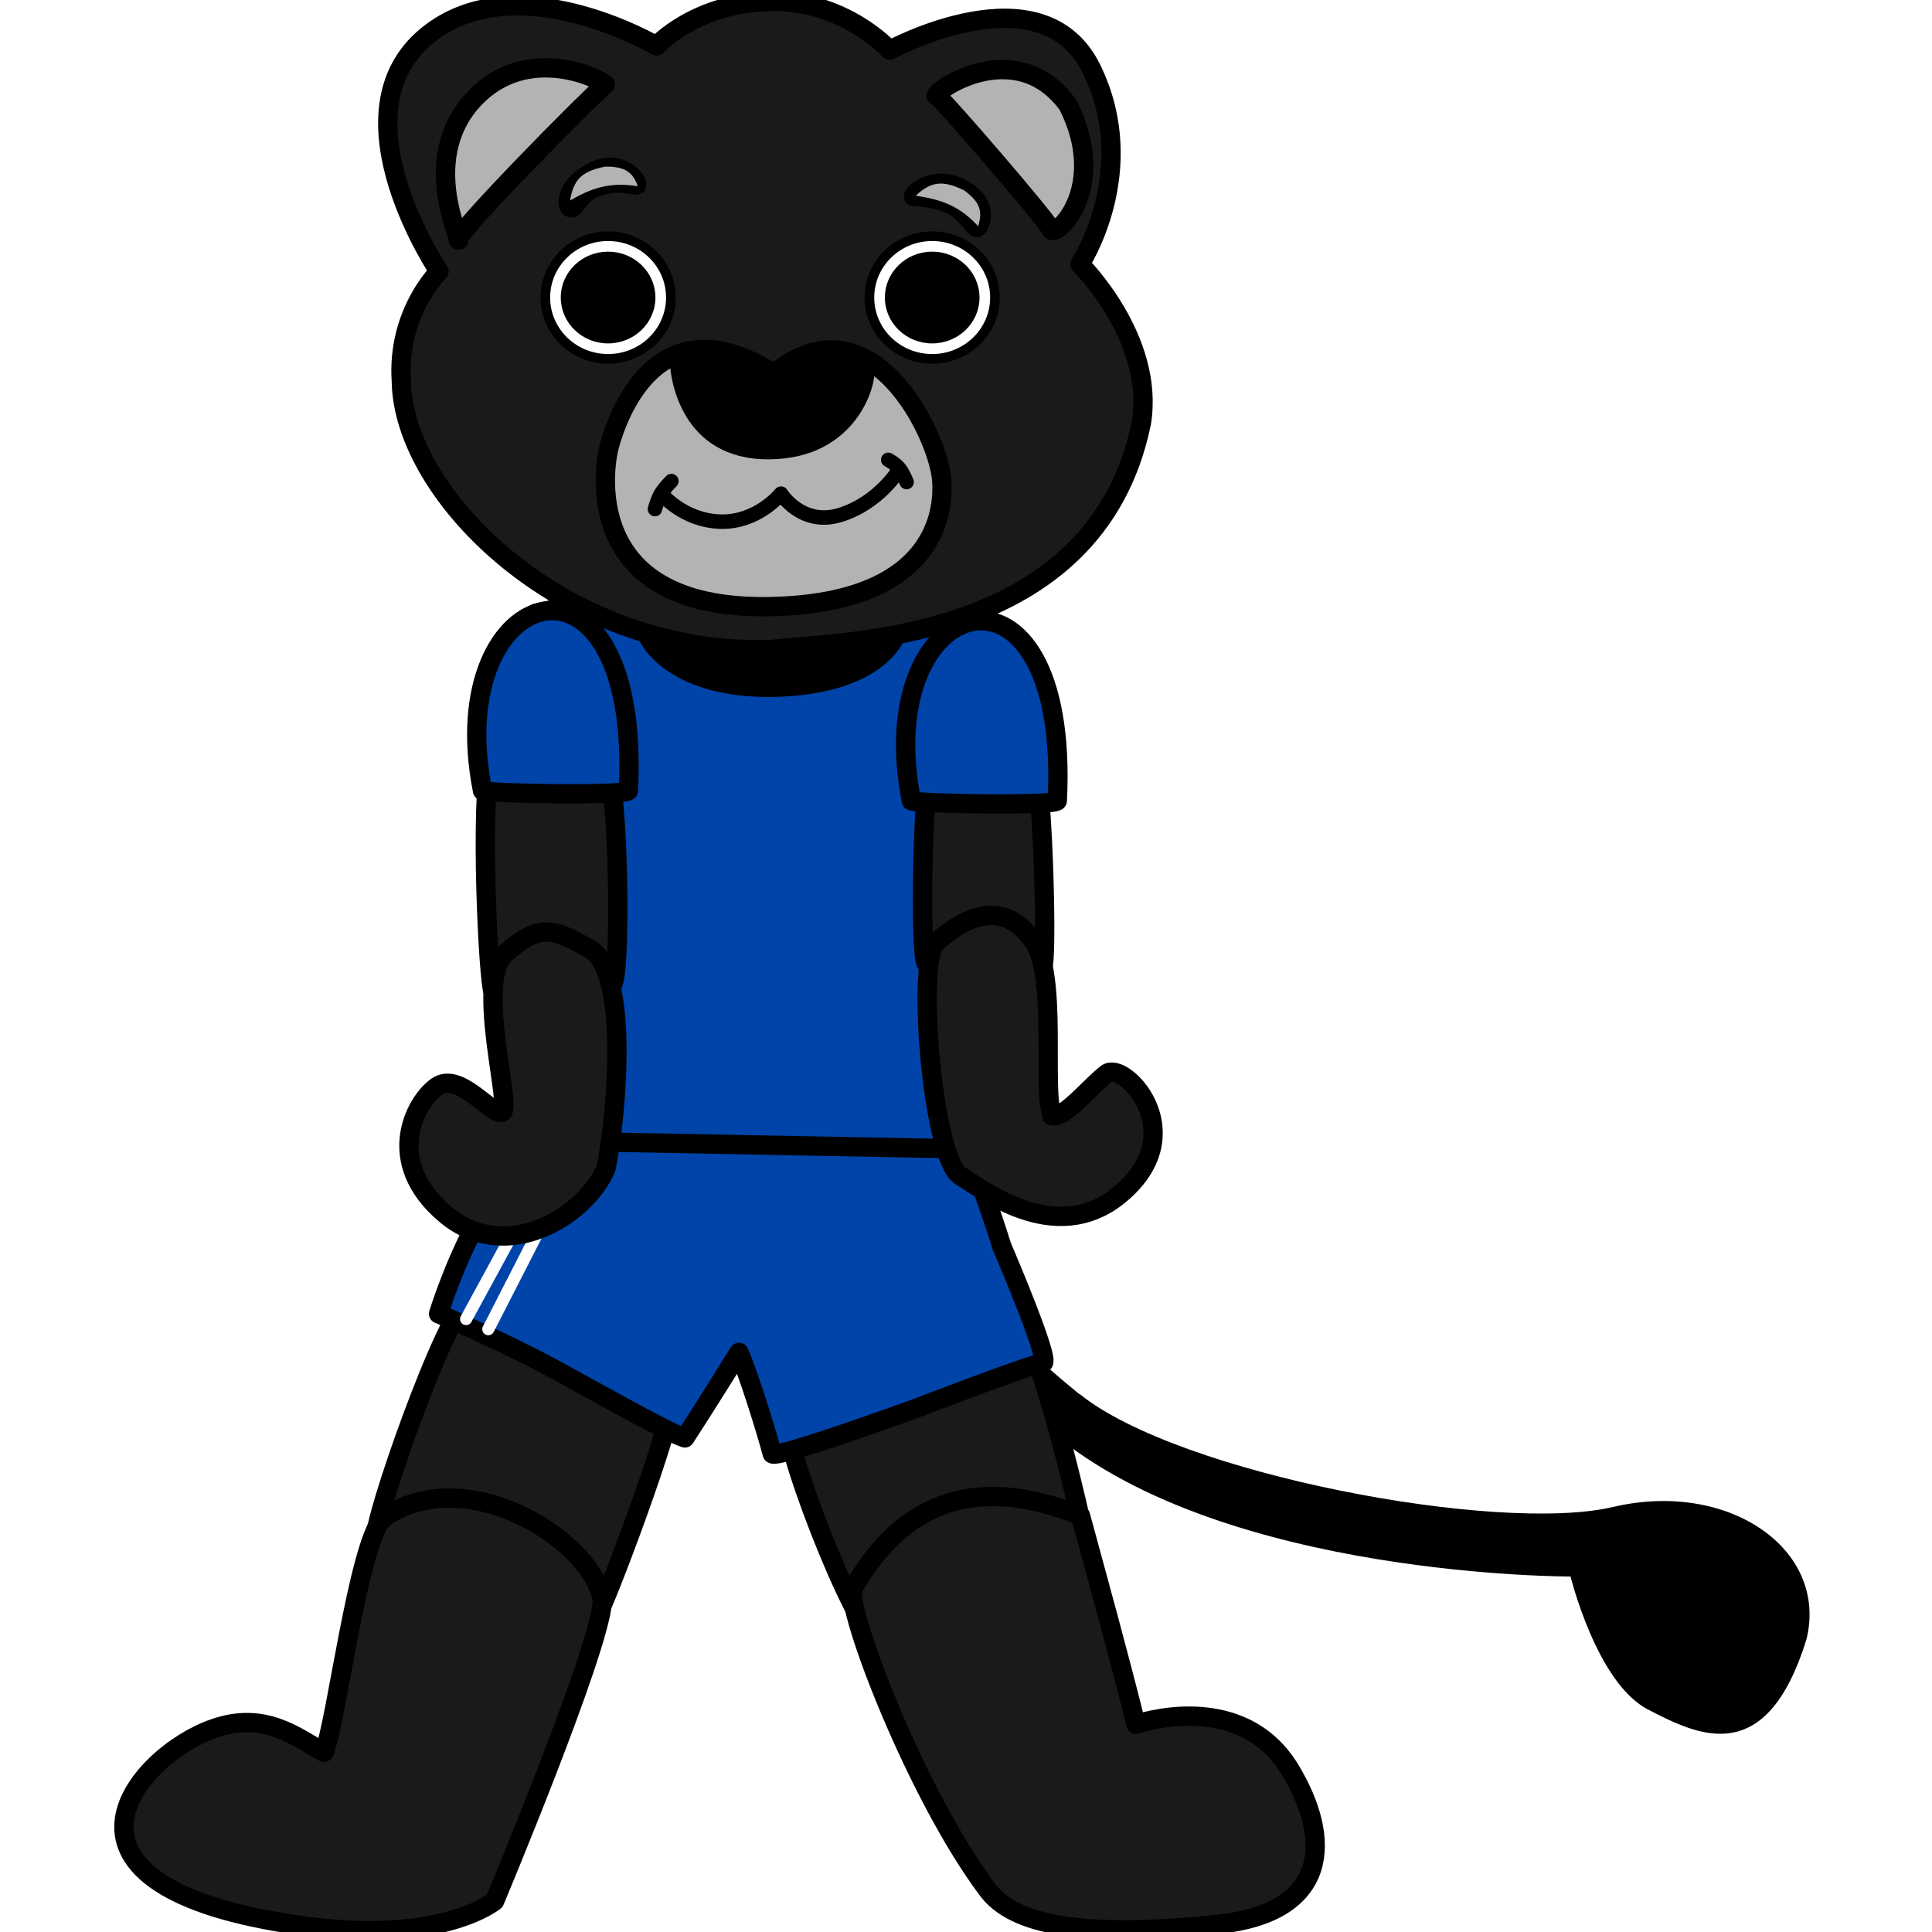 <?xml version="1.0" encoding="UTF-8" standalone="no"?>
<svg
   xmlns:osb="http://www.openswatchbook.org/uri/2009/osb"
   xmlns:svg="http://www.w3.org/2000/svg"
   xmlns="http://www.w3.org/2000/svg"
   xmlns:xlink="http://www.w3.org/1999/xlink"
   version="1.1"
   width="400"
   height="400"
   viewBox="0 0 400 400">
  <defs>
    <linearGradient
       osb:paint="gradient">
      <stop
         style="stop-color:#000000;stop-opacity:1;"
         offset="0" />
      <stop
         style="stop-color:#000000;stop-opacity:0;"
         offset="1" />
    </linearGradient>
    <linearGradient>
      <stop
         style="stop-color:#ffffff;stop-opacity:1;"
         offset="0" />
      <stop
         style="stop-color:#ffffff;stop-opacity:0;"
         offset="1" />
    </linearGradient>
    <linearGradient
       xlink:href="#linearGradient4229"
       x1="187.1"
       y1="42.5"
       x2="205.2"
       y2="42.5"
       gradientUnits="userSpaceOnUse" />
  </defs>
  <g id="puppet">
    <g id="m5">
      <circle
         style="fill:#000000;stroke:#000000;stroke-width:0.6;stroke-linecap:round;stroke-linejoin:round;stroke-miterlimit:0.5"
         id="pivot_m5"
         cx="199.9"
         cy="267.1"
         r="0" />
      <path
         style="fill:#000000;stroke:#000000;stroke-width:0.6;stroke-linecap:round;stroke-linejoin:round;stroke-miterlimit:0.5"
         d="m 223.4,288.9 c 20.6,16.6 86.8,29 110.6,23.4 23.8,-5.6 44.3,8.7 39.7,27.1 -8.2,26.3 -21.7,19.8 -32.3,14.3 -10.6,-5.4 -16,-27.6 -16,-27.6 0,0 -71.5,0.3 -107.2,-29.6 -15.3,-14.5 -19.3,-20.1 -19.3,-20.1 0,0 -2.5,-4.3 -2.2,-7.9 0.2,-3.2 3.9,-5.2 6.7,-3.7 2.9,6.7 -0.2,7.6 19.9,24.1 z" />
    </g>
    <g id="m6">
      <circle
         style="fill:#000000;stroke:#000000;stroke-width:0.6;stroke-linecap:round;stroke-linejoin:round;stroke-miterlimit:0.5"
         id="pivot_m6"
         cx="117.7"
         cy="276.6"
         r="0" />
      <path
         style="fill:#1a1a1a;fill-opacity:1;stroke:#000000;stroke-width:4;stroke-linecap:round;stroke-linejoin:round;stroke-miterlimit:0.5;stroke-opacity:1;stroke-dasharray:none"
         d="m 123.9,333.9 c -13.8,11 -42,0.2 -45.9,-16.2 -1.3,-1.1 14.1,-46.3 19.6,-49.5 22.9,-10.4 41.4,7.6 41.8,19.8 0.2,6.6 -14.6,45.1 -15.5,45.9 z" />
      <g id="m7">
        <circle
           style="fill:#000000;stroke:#000000;stroke-width:0.6;stroke-linecap:round;stroke-linejoin:round;stroke-miterlimit:0.5"
           id="pivot_m7"
           cx="101.9"
           cy="324.1"
           r="0" />
        <path
           style="fill:#1a1a1a;fill-opacity:1;stroke:#000000;stroke-width:4;stroke-linecap:round;stroke-linejoin:round;stroke-miterlimit:0.5;stroke-opacity:1;stroke-dasharray:none"
           d="m 79.2,314.4 c -5.1,5.6 -9.6,42.4 -12.1,48.4 -5.6,-3 -12.2,-8.7 -22.9,-4.9 -16,5.6 -39.5,32.8 18.4,40.8 28.8,4 39.8,-5.1 39.8,-5.1 0,0 21.6,-51.5 22.3,-61.9 -1,-11.8 -27.6,-29.7 -45.4,-17.4 z" />
      </g>
    </g>
    <g id="m8">
      <circle
         style="fill:#000000;stroke:#000000;stroke-width:0.6;stroke-linecap:round;stroke-linejoin:round;stroke-miterlimit:0.5"
         id="pivot_m8"
         cx="186"
         cy="278.5"
         r="0" />
      <path
         style="fill:#1a1a1a;fill-opacity:1;stroke:#000000;stroke-width:4;stroke-linecap:round;stroke-linejoin:round;stroke-miterlimit:0.5;stroke-opacity:1;stroke-dasharray:none"
         d="m 162.8,291.9 c -1.6,5.4 14,45.5 19.2,48.6 18.4,11.2 44.7,-2.5 42.5,-21.8 -0.4,-3.6 -9.3,-41.2 -13.7,-44.9 -12.6,-9.3 -43.8,-2.3 -48,18 z" />
      <g id="m9">
        <circle
           style="fill:#000000;stroke:#000000;stroke-width:0.6;stroke-linecap:round;stroke-linejoin:round;stroke-miterlimit:0.5"
           id="pivot_m9"
           cx="199.9"
           cy="324.1"
           r="0" />
        <path
           style="fill:#1a1a1a;fill-opacity:1;stroke:#000000;stroke-width:4;stroke-linecap:round;stroke-linejoin:round;stroke-miterlimit:0.5;stroke-opacity:1;stroke-dasharray:none"
           d="m 176.6,328.8 c -1.8,3.8 13,42.7 27.9,62.5 5.3,7.1 19.3,10.1 47.7,7.1 23.1,-2.4 23.6,-17.6 14.9,-32 -10.3,-17 -31.9,-9.4 -31.9,-9.4 -3.8,-15.2 -7.7,-29.2 -11.5,-43.2 -21,-8.4 -36.5,-3.5 -47.1,15.1 z" />
      </g>
    </g>
    <path
       style="fill:#0044aa;fill-opacity:1;stroke:#000000;stroke-width:4;stroke-linecap:round;stroke-linejoin:round;stroke-miterlimit:0.5;stroke-dasharray:none;stroke-opacity:1"
       d="m 152.9,225.7 c -25.7,-1.8 -44.2,10.5 -44.2,10.5 0,0 -2.8,4.7 -8.6,14.5 -5.8,9.8 -9.3,21.3 -9.3,21.3 0,0 13.2,5.7 23.1,11 9.8,5.3 24.3,13.6 27.9,14.7 3.6,-5.5 11.2,-17.7 11.2,-17.7 2,4.6 5.5,15.8 6.9,21 1.2,1 29.7,-9.4 29.7,-9.4 0,0 24.4,-9.4 26.3,-9.4 1.9,0 -8.5,-24.2 -8.5,-24.2 0,0 -5.9,-19.3 -8.8,-21.4 -3,-2.2 -19.9,-9 -45.6,-10.9 z" />
    <line
       style="fill:#87de87;stroke:#ffffff;stroke-width:2.5;stroke-linecap:round;stroke-linejoin:round;stroke-miterlimit:10;stroke-opacity:1"
       y2="275.2"
       x2="101.1"
       y1="236.3"
       x1="121"
       stroke-miterlimit="10" />
    <line
       style="fill:#87de87;stroke:#ffffff;stroke-width:2.5;stroke-linecap:round;stroke-linejoin:round;stroke-miterlimit:10;stroke-opacity:1"
       y2="273.1"
       x2="96.5"
       y1="236"
       x1="116.7"
       stroke-miterlimit="10" />
    <path
       style="fill:#0044aa;fill-opacity:1;stroke:#000000;stroke-width:4;stroke-linecap:round;stroke-linejoin:round;stroke-miterlimit:0.5;stroke-dasharray:none"
       d="m 148.2,122.8 c -17.5,0.2 -29.9,2.4 -37.3,4.2 -0.5,11.2 -0.9,21 -1.3,30.9 -0.3,17.6 -2.8,78.2 -2.8,78.2 l 94.5,1.8 c 2,-39.6 2.6,-86.2 2,-109.2 -5.6,-2.6 -22.9,-5 -46.6,-5.7 -3,-0.1 -5.8,-0.1 -8.5,-0.1 z" />
    <path
       d="m 131.9,129.4 c -0.6,3.1 6,14.9 28,14.6 22,-0.4 27.8,-10.6 27.8,-14.6 0,-3.9 -2.5,-8.3 -27.9,-7.5 -25.3,-2.4 -27.3,4.3 -27.9,7.5 z"
       style="fill:#000000;fill-opacity:1;stroke:#000000;stroke-width:0.6;stroke-linecap:round;stroke-linejoin:round;stroke-miterlimit:0.5" />
    <g id="m0">
      <circle
         style="fill:#000000;stroke:#000000;stroke-width:0.6;stroke-linecap:round;stroke-linejoin:round;stroke-miterlimit:0.5"
         id="pivot_m0"
         cx="158.8"
         cy="131.1"
         r="0" />
      <path
         d="m 159.4,0.3 c 15.4,-0.4 24.8,10.1 24.8,10.1 0,0 31.5,-17.2 41.8,3.9 10.3,21.1 -2.4,40.4 -2.4,40.4 0,0 15.6,15.4 12.7,32.9 -9.5,46 -62.4,45.1 -76.9,46.9 -43.1,1.2 -76,-32.2 -76.3,-55.5 -1,-14.2 7.8,-22.8 7.8,-22.8 0,0 -21.5,-31.8 -3.3,-48.1 18.3,-16.3 48.3,1.4 48.3,1.4 0,0 8.1,-8.9 23.5,-9.2 z"
         style="fill:#1a1a1a;fill-opacity:1;stroke:#000000;stroke-width:4;stroke-linecap:round;stroke-linejoin:round;stroke-miterlimit:0.5;stroke-dasharray:none" />
      <path
         d="m 160.2,77.4 c 20.1,-16.6 34.3,13 34.8,22.3 0.2,3.8 0.9,25.3 -35.9,25.9 -40,0.6 -33.6,-30.5 -33.1,-32.6 0.5,-2.1 8,-32.4 34.3,-15.6 z"
         style="fill:#b3b3b3;stroke:#000000;stroke-width:4;stroke-linecap:round;stroke-linejoin:round;stroke-miterlimit:0.5;stroke-dasharray:none" />
      <path
         style="fill:none;stroke:#000000;stroke-width:3;stroke-linecap:round;stroke-linejoin:round;stroke-miterlimit:10;stroke-dasharray:none"
         d="m 139,99.6 c 0,0 -1.5,1.5 -2.2,2.7 -0.7,1.2 -1.2,3.1 -1.2,3.1"
         stroke-miterlimit="10" />
      <path
         stroke-miterlimit="10"
         d="m 137,102.3 c 0,0 4.5,5.5 12.2,5.7 7.7,0.2 12.5,-5.8 12.5,-5.8 0,0 4.3,6.9 12.3,4.4 8,-2.5 12.1,-9.3 12.1,-9.3"
         style="fill:none;stroke:#000000;stroke-width:3;stroke-linecap:round;stroke-linejoin:round;stroke-miterlimit:10;stroke-dasharray:none" />
      <path
         style="fill:none;stroke:#000000;stroke-width:3;stroke-linecap:round;stroke-linejoin:round;stroke-miterlimit:10;stroke-dasharray:none"
         d="m 183.9,95.2 c 0,0 1.5,0.8 2.3,1.8 0.8,1 1.5,2.8 1.5,2.8"
         stroke-miterlimit="10" />
      <path
         d="m 159.4,75.2 c 5,-0.1 8.2,-4.5 13.6,-4.1 5.4,0.4 7.1,3.1 7.7,5.6 0.5,2.6 -3.4,18 -21.5,18.1 -18,0.1 -20.1,-16.6 -20.2,-19.6 -0.1,-2.6 2.3,-3.8 6.5,-4 6.2,-0.2 8.8,4 13.9,3.9 z"
         style="fill:#000000;stroke:#000000;stroke-width:0.6;stroke-linecap:round;stroke-linejoin:round;stroke-miterlimit:0.5" />
      <ellipse
         cx="125.9"
         cy="61.6"
         rx="13"
         ry="12.7"
         style="fill:#ffffff;stroke:#000000;stroke-width:2;stroke-linecap:round;stroke-linejoin:round;stroke-miterlimit:0.5;stroke-dasharray:none" />
      <ellipse
         cx="125.9"
         cy="61.6"
         rx="9.5"
         ry="9.2"
         style="fill:#000000;stroke:#000000;stroke-width:0.6;stroke-linecap:round;stroke-linejoin:round;stroke-miterlimit:0.5" />
      <ellipse
         cx="193"
         cy="61.6"
         rx="13"
         ry="12.7"
         style="fill:#ffffff;stroke:#000000;stroke-width:2;stroke-linecap:round;stroke-linejoin:round;stroke-miterlimit:0.5;stroke-dasharray:none" />
      <ellipse
         cx="193"
         cy="61.6"
         rx="9.5"
         ry="9.2"
         style="fill:#000000;stroke:#000000;stroke-width:0.6;stroke-linecap:round;stroke-linejoin:round;stroke-miterlimit:0.5" />
      <path
         d="m 123.1,35.4 c 6,-2.8 9.7,3.1 8.5,2.9 -3.3,-0.5 -5,-0.7 -8.3,0.5 -3.3,1.2 -4.3,4.7 -5.2,4.2 -0.9,-0.5 -1,-4.7 5,-7.6 z"
         style="fill:#b3b3b3;stroke:#000000;stroke-width:4;stroke-linecap:round;stroke-linejoin:round;stroke-miterlimit:0.5;stroke-dasharray:none;fill-opacity:1" />
      <path
         d="m 193.9,19.9 c -1.3,-0.5 16.2,-13.2 27.2,1.8 8.7,17.2 -2.6,27.8 -3.5,25.8 -0.9,-2 -22.5,-27.1 -23.7,-27.7 z"
         style="fill:#b3b3b3;stroke:#000000;stroke-width:4;stroke-linecap:round;stroke-linejoin:round;stroke-miterlimit:0.5;stroke-dasharray:none" />
      <path
         d="m 125.3,17.5 c -4,3.4 -31.5,31.3 -30.4,32.2 1.1,0.9 -8.1,-15.9 2.5,-28.4 10.7,-12.5 26.2,-5.4 27.9,-3.8 z"
         style="fill:#b3b3b3;stroke:#000000;stroke-width:4;stroke-linecap:round;stroke-linejoin:round;stroke-miterlimit:0.5;stroke-dasharray:none" />
      <path
         d="m 189.2,40.7 c -0.7,0.1 3.5,-4.9 9.8,-1.7 6.3,3.3 3.7,8 3.3,8.1 -0.5,0.1 -2.4,-3.2 -5.1,-4.6 -2.7,-1.4 -7.3,-1.9 -8,-1.8 z"
         style="fill:url(#linearGradient4235);stroke:#000000;stroke-width:4;stroke-linecap:round;stroke-linejoin:round;stroke-miterlimit:0.5;stroke-dasharray:none;fill-opacity:1;stroke-opacity:1" />
      <path
         style="fill:#b3b3b3;fill-rule:evenodd;stroke:#000000;stroke-width:1px;stroke-linecap:butt;stroke-linejoin:miter;stroke-opacity:1"
         d="m 188.5,40.9 c 4,-4.2 6.9,-4.1 11.4,-1.9 4,2.9 4.1,5.3 2.8,8.8 -4.1,-4.8 -8.2,-6.2 -14.2,-6.9 z"/>
      <path
         d="m 117.4,42.5 c 0.6,-5.8 2.9,-7.5 7.8,-8.5 5,-0.1 6.5,1.7 7.6,5.2 -6.2,-1.2 -10.3,0.1 -15.4,3.3 z"
         style="fill:#b3b3b3;fill-rule:evenodd;stroke:#000000;stroke-width:1px;stroke-linecap:butt;stroke-linejoin:miter;stroke-opacity:1" />
    </g>
    <g id="m1">
      <circle
         id="pivot_m1"
         cx="112.7"
         cy="143.8"
         r="0"
         style="display:none;visibility:hidden;opacity:1;fill:#ff0000;stroke:#ffa500;stroke-width:0.6;stroke-linecap:round;stroke-linejoin:round;stroke-miterlimit:0.5" />
      <path
         style="fill:#1a1a1a;fill-opacity:1;stroke:#000000;stroke-width:4;stroke-linecap:round;stroke-linejoin:round;stroke-miterlimit:0.5;stroke-opacity:1;stroke-dasharray:none"
         d="m 101.6,156.5 c -2.3,10.4 -0.5,46.5 0.5,48.9 3.7,9.8 21.2,8.9 24.8,-1.7 1.7,-3.5 1.3,-40.3 -1.5,-46.9 -6.6,-8.2 -16.3,-8 -23.8,-0.3 z" />
      <path
         style="fill:#0044aa;fill-opacity:1;stroke:#000000;stroke-width:4;stroke-linecap:round;stroke-linejoin:round;stroke-miterlimit:0.5;stroke-opacity:1;stroke-dasharray:none"
         d="m 99.9,163.7 c 1.2,0.6 29.5,1.1 30.2,0 2.8,-55.2 -38.9,-43.9 -30.2,-0 z" />
      <g id="m2">
        <circle
           style="display:none;visibility:hidden;opacity:1;fill:#ff0000;stroke:#ffa500;stroke-width:0.6;stroke-linecap:round;stroke-linejoin:round;stroke-miterlimit:0.5"
           r="0"
           cy="200.7"
           cx="113.3"
           id="pivot_m2" />
        <path
           d="m 104.6,197.4 c -6.4,5.5 1.6,32.4 -0.7,32.9 -2.3,0.5 -8.9,-8.6 -13.5,-5.3 -4.6,3.3 -11,15.6 1.8,26.4 12.8,10.8 29.4,6.3e-4 33.3,-9.6 2.2,-11.1 4.7,-39.6 -2.9,-45 -8.4,-5 -11.1,-5.5 -18.1,0.7 z"
           style="fill:#1a1a1a;fill-opacity:1;stroke:#000000;stroke-width:4;stroke-linecap:round;stroke-linejoin:round;stroke-miterlimit:0.5;stroke-opacity:1;stroke-dasharray:none" />
      </g>
    </g>
    <g id="m3">
      <circle
         id="pivot_m3"
         cx="203.7"
         cy="143.8"
         r="0"
         style="display:none;visibility:hidden;opacity:1;fill:#ff0000;stroke:#ffa500;stroke-width:0.6;stroke-linecap:round;stroke-linejoin:round;stroke-miterlimit:0.5" />
      <path
         style="fill:#1a1a1a;fill-opacity:1;stroke:#000000;stroke-width:4;stroke-linecap:round;stroke-linejoin:round;stroke-miterlimit:0.5;stroke-opacity:1;stroke-dasharray:none"
         d="m 193.2,155 c -2.2,2.9 -2.9,43 -1.4,44.5 7.3,9.4 17.5,9.7 24.2,0.2 0.8,-4.1 -0.1,-38.9 -2.2,-44.3 -3.6,-6.7 -14.5,-7.7 -20.6,-0.3 z" />
      <path
         d="m 188.7,165.8 c 1.2,0.6 29.5,1.1 30.2,0 2.8,-55.2 -38.9,-43.9 -30.2,-0 z"
         style="fill:#0044aa;fill-opacity:1;stroke:#000000;stroke-width:4;stroke-linecap:round;stroke-linejoin:round;stroke-miterlimit:0.5;stroke-opacity:1;stroke-dasharray:none" />
      <g id="m4">
        <circle
           style="display:none;visibility:hidden;opacity:1;fill:#ff0000;stroke:#ffa500;stroke-width:0.6;stroke-linecap:round;stroke-linejoin:round;stroke-miterlimit:0.5"
           r="0"
           cy="200.7"
           cx="204.4"
           id="pivot_m4" />
        <path
           d="m 217.9,230.9 c -2.3,-4.4 1.3,-29.7 -4.2,-36.4 -5.4,-7.3 -12.4,-6.2 -20.2,0.9 -3.7,5.3 -0.3,44.5 5.3,48 5.2,3.3 20.9,15.4 34.2,2.9 13.4,-12.5 -0.4,-26.7 -3.9,-24 -3.5,2.7 -8.7,9.3 -11.3,8.7 z"
           style="fill:#1a1a1a;fill-opacity:1;stroke:#000000;stroke-width:4;stroke-linecap:round;stroke-linejoin:round;stroke-miterlimit:0.5;stroke-opacity:1;stroke-dasharray:none" />
      </g>
    </g>
  </g>
</svg>
